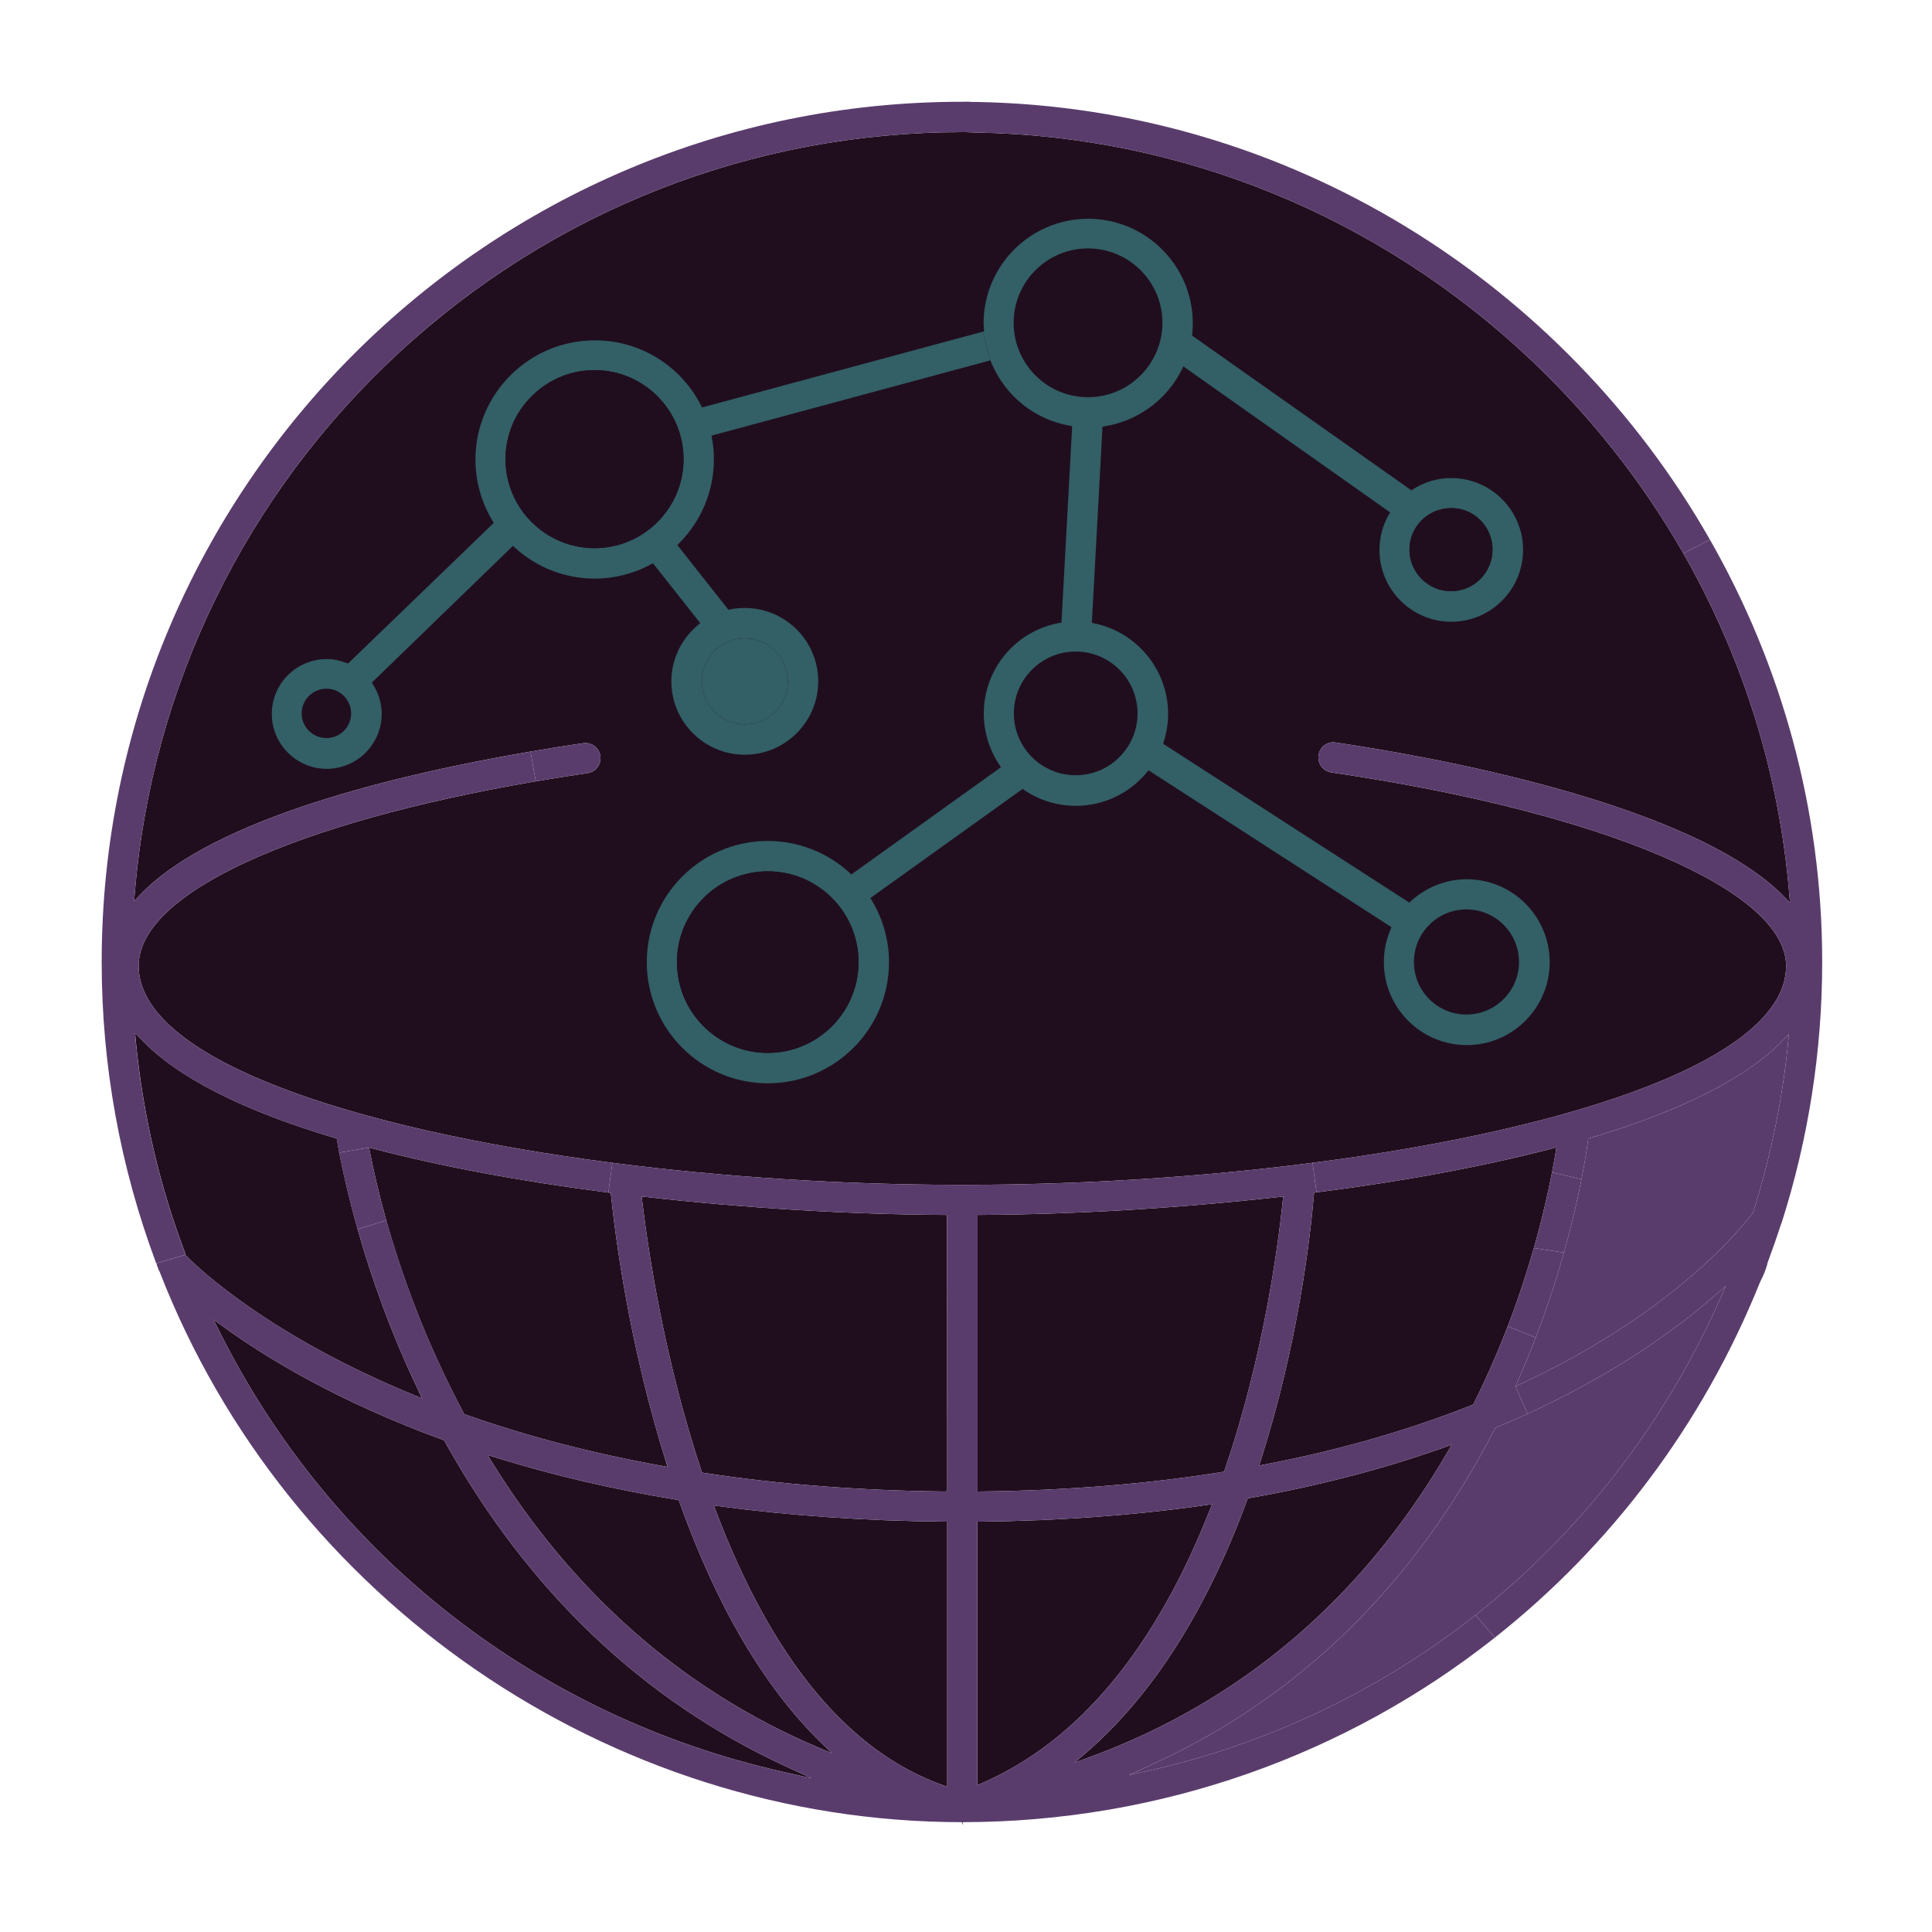<svg width="152" height="152" viewBox="0 0 152 152" fill="none" xmlns="http://www.w3.org/2000/svg">
<g filter="url(#filter0_d_3153_2203)">
<path d="M104.734 60.769C126.141 63.909 140.524 70.03 140.524 75.999C140.524 83.246 123.968 88.816 103.264 91.484C94.506 92.611 85.022 93.218 75.72 93.218C66.419 93.218 56.926 92.611 48.177 91.484C27.465 88.808 10.909 83.238 10.909 75.991C10.909 70.317 23.03 64.748 42.152 61.472C43.478 61.248 44.837 61.032 46.235 60.824C46.882 60.728 47.33 60.121 47.234 59.474C47.146 58.883 46.643 58.451 46.027 58.459C45.979 58.459 45.939 58.459 45.9 58.467C44.621 58.651 43.223 58.875 41.736 59.13C31.333 60.912 16.75 64.38 11.012 70.413L10.549 70.909L10.605 70.229C11.955 53.984 19.323 38.906 31.365 27.767C43.478 16.564 59.212 10.396 75.68 10.396H75.944C76.024 10.396 76.104 10.396 76.184 10.404C76.256 10.404 76.328 10.412 76.4 10.412L76.815 10.428C93.004 10.699 108.466 17.028 120.372 28.247C125.182 32.785 129.233 37.939 132.438 43.541C137.12 51.731 139.989 60.856 140.772 70.357L140.828 71.02L140.364 70.541C132.973 62.998 111.494 59.354 105.086 58.419C104.774 58.363 104.463 58.443 104.207 58.627C103.951 58.819 103.783 59.098 103.735 59.418C103.64 60.073 104.095 60.673 104.734 60.769Z" fill="#200E1E"/>
<path d="M122.45 90.27L122.394 90.637C122.314 91.109 122.218 91.652 122.106 92.236C121.786 93.858 121.331 95.887 120.676 98.189C120.132 100.082 119.461 102.16 118.622 104.349C117.863 106.299 116.984 108.337 115.953 110.414L115.913 110.494L115.825 110.534C110.807 112.532 105.294 114.114 99.453 115.224L99.061 115.304L99.181 114.921C102.129 105.732 103.096 97.254 103.368 94.025L103.384 93.834L103.576 93.81C110.512 92.923 116.736 91.764 122.09 90.366L122.45 90.27Z" fill="#200E1E"/>
<path d="M114.219 113.658L113.891 114.226C107.179 125.748 97.719 133.818 85.772 138.229L84.542 138.677L85.533 137.822C90.711 133.315 94.946 126.651 98.118 118.013L98.166 117.885L98.302 117.861C103.703 116.91 108.849 115.568 113.604 113.882L114.219 113.658Z" fill="#200E1E"/>
<path d="M95.361 118.341L95.21 118.724C90.879 129.743 84.83 137.007 77.231 140.299L76.895 140.443V119.715H77.135C83.383 119.651 89.384 119.204 94.954 118.405L95.361 118.341Z" fill="#200E1E"/>
<path d="M100.659 94.169L100.955 94.137L100.923 94.433C100.579 97.805 99.445 106.619 96.352 115.648L96.304 115.792L96.16 115.808C90.248 116.759 83.847 117.27 77.151 117.342H76.911V95.584H77.151C84.686 95.544 92.812 95.048 100.659 94.169Z" fill="#200E1E"/>
<path d="M74.522 119.715V140.571L74.202 140.459C66.747 137.814 60.73 130.534 56.303 118.82L56.159 118.445L56.559 118.501C62.168 119.252 68.129 119.659 74.282 119.715H74.522Z" fill="#200E1E"/>
<path d="M74.506 95.584L74.522 117.326L74.274 117.342C67.634 117.27 61.281 116.783 55.376 115.88L55.233 115.856L55.185 115.72C52.316 107.09 51.029 98.684 50.518 94.441L50.486 94.137L50.782 94.169C58.612 95.048 66.731 95.544 74.266 95.584H74.506Z" fill="#200E1E"/>
<path d="M53.474 118.221C56.391 126.379 60.115 132.716 64.549 137.055L65.46 137.942L64.286 137.446C53.746 132.956 45.14 125.413 38.7 115.025L38.364 114.473L38.98 114.665C43.51 116.072 48.313 117.198 53.267 117.997L53.403 118.021L53.474 118.221Z" fill="#200E1E"/>
<path d="M52.404 115.033L52.516 115.408L52.132 115.336C46.635 114.353 41.417 112.987 36.606 111.285L36.518 111.253L36.478 111.165C33.45 105.508 31.556 100.146 30.39 96.015C29.782 93.85 29.375 92.02 29.111 90.661L29.031 90.286L29.407 90.382C34.745 91.78 40.961 92.939 47.865 93.826L48.049 93.85L48.073 94.041C48.408 97.285 49.511 105.835 52.404 115.033Z" fill="#200E1E"/>
<path d="M61.657 139.412C42.296 135.065 26.123 122.44 17.277 104.773L16.798 103.814L17.589 104.389C20.889 106.778 26.554 110.262 34.856 113.283L34.944 113.315L34.984 113.395C41.529 125.165 50.558 133.763 61.809 138.965L63.854 139.908L61.657 139.412Z" fill="#200E1E"/>
<path d="M32.939 109.455L33.21 110.015L32.635 109.783C21.224 105.108 15.647 99.811 14.648 98.796L14.576 98.724V98.636C14.576 98.636 14.576 98.62 14.576 98.612C12.555 93.29 11.252 87.697 10.693 81.984L10.629 81.288L11.1 81.768C13.945 84.756 19.083 87.369 26.354 89.535L26.498 89.583L26.522 89.726C26.57 90.006 26.626 90.326 26.69 90.685C26.97 92.124 27.425 94.201 28.136 96.71C29.143 100.274 30.669 104.717 32.947 109.455H32.939Z" fill="#200E1E"/>
<path d="M140.676 82.04C140.236 86.514 139.31 91.005 137.919 95.4L137.879 95.472C136.081 97.773 130.712 103.678 119.805 108.808L119.221 109.08L119.485 108.488C119.972 107.378 120.42 106.291 120.827 105.228C121.746 102.839 122.473 100.578 123.041 98.548C123.68 96.295 124.119 94.329 124.423 92.779C124.695 91.389 124.855 90.342 124.934 89.734L124.958 89.583L125.11 89.535C132.326 87.377 137.424 84.796 140.26 81.856L140.74 81.36L140.676 82.04Z" fill="#5A3C6C"/>
<path d="M122.106 92.235L124.423 92.779C124.119 94.329 123.68 96.295 123.041 98.548L120.676 98.188C121.331 95.887 121.786 93.857 122.106 92.235Z" fill="#5A3C6C"/>
<path d="M120.676 98.189L123.041 98.548C122.474 100.578 121.746 102.839 120.827 105.228L118.622 104.349C119.461 102.16 120.132 100.082 120.676 98.189Z" fill="#5A3C6C"/>
<path d="M137.919 95.4C139.31 91.005 140.237 86.514 140.676 82.039L140.74 81.36L140.261 81.856C137.424 84.796 132.326 87.377 125.11 89.534L124.959 89.582L124.935 89.734C124.855 90.342 124.695 91.388 124.423 92.779L122.106 92.235C122.218 91.652 122.314 91.109 122.394 90.637L122.45 90.27L122.09 90.365C116.736 91.764 110.512 92.922 103.576 93.809L103.264 91.484C123.968 88.815 140.524 83.246 140.524 75.999C140.524 70.029 126.141 63.909 104.734 60.768C104.095 60.672 103.64 60.073 103.736 59.418C103.784 59.098 103.951 58.819 104.207 58.627C104.463 58.443 104.774 58.363 105.086 58.419C111.494 59.354 132.973 62.998 140.365 70.541L140.828 71.02L140.772 70.357C139.989 60.856 137.12 51.731 132.438 43.541L134.531 42.462C140.149 52.306 143.361 63.653 143.361 75.687C143.361 82.679 142.282 89.582 140.165 96.223C140.149 96.247 140.141 96.271 140.125 96.303C139.813 97.269 139.462 98.268 139.062 99.355L139.03 99.499C138.91 99.93 138.734 100.362 138.471 100.873C133.932 112.148 126.669 121.681 117.607 128.84L116.089 127.066C124.287 120.602 130.912 112.124 135.346 102.16L135.786 101.169L134.971 101.88C130.912 105.428 125.838 108.632 120.188 111.229L119.221 109.08L119.805 108.808C130.712 103.678 136.082 97.773 137.879 95.472L137.919 95.4Z" fill="#5A3C6C"/>
<path d="M135.786 101.169L135.346 102.16C130.912 112.124 124.287 120.602 116.089 127.066C108.85 132.78 100.387 136.919 91.118 139.14L88.809 139.66L90.871 138.709C102.345 133.411 111.343 124.557 117.607 112.412L117.647 112.34L117.727 112.3C118.558 111.956 119.373 111.597 120.188 111.229C125.838 108.632 130.912 105.428 134.971 101.88L135.786 101.169Z" fill="#5A3C6C"/>
<path d="M47.234 59.474C47.33 60.121 46.882 60.728 46.235 60.824C44.837 61.032 43.478 61.248 42.152 61.471L41.736 59.13C43.223 58.875 44.621 58.651 45.899 58.467C45.939 58.459 45.979 58.459 46.027 58.459C46.643 58.451 47.146 58.883 47.234 59.474Z" fill="#5A3C6C"/>
<path d="M113.604 113.882C108.849 115.568 103.703 116.91 98.302 117.861L98.166 117.885L98.118 118.013C94.946 126.651 90.711 133.315 85.533 137.822L84.542 138.677L85.772 138.229C97.719 133.819 107.179 125.748 113.891 114.226L114.219 113.658L113.604 113.882ZM95.361 118.341L94.954 118.405C89.384 119.204 83.383 119.651 77.135 119.715H76.895V140.443L77.231 140.299C84.83 137.007 90.879 129.743 95.209 118.724L95.361 118.341ZM76.911 117.342H77.151C83.847 117.27 90.247 116.759 96.16 115.808L96.304 115.792L96.352 115.648C99.444 106.619 100.579 97.805 100.923 94.433L100.955 94.137L100.659 94.169C92.812 95.048 84.686 95.544 77.151 95.584H76.911V117.342ZM74.282 119.715C68.129 119.659 62.168 119.252 56.559 118.501L56.159 118.445L56.303 118.82C60.73 130.534 66.747 137.814 74.202 140.459L74.522 140.571V119.715H74.282ZM74.266 95.584C66.731 95.544 58.612 95.048 50.782 94.169L50.486 94.137L50.518 94.441C51.029 98.684 52.316 107.09 55.184 115.72L55.232 115.856L55.376 115.88C61.281 116.783 67.634 117.27 74.274 117.342L74.522 117.326L74.506 95.584H74.266ZM52.404 115.033C49.511 105.835 48.408 97.285 48.073 94.041L48.049 93.85L47.865 93.826L48.177 91.484C56.926 92.611 66.419 93.218 75.72 93.218C85.021 93.218 94.506 92.611 103.264 91.484L103.576 93.81L103.384 93.834L103.368 94.025C103.096 97.254 102.129 105.732 99.181 114.921L99.061 115.304L99.452 115.224C105.294 114.114 110.807 112.532 115.825 110.534L115.913 110.494L115.953 110.414C116.984 108.337 117.863 106.299 118.622 104.349L120.827 105.228C120.42 106.291 119.972 107.378 119.485 108.488L119.221 109.08L120.188 111.229C119.373 111.597 118.558 111.956 117.727 112.3L117.647 112.34L117.607 112.412C111.342 124.557 102.345 133.411 90.871 138.709L88.809 139.66L91.118 139.14C100.387 136.919 108.849 132.78 116.089 127.067L117.607 128.84C105.965 138.054 91.358 143.335 75.76 143.359V143.599L75.68 143.359C47.969 143.351 22.615 125.948 12.555 100.042C12.523 99.978 12.483 99.906 12.443 99.827C12.443 99.819 12.443 99.803 12.443 99.779L12.411 99.707C12.371 99.619 12.339 99.523 12.307 99.395L14.584 98.724L14.656 98.796C15.655 99.811 21.232 105.108 32.643 109.783L33.218 110.015L32.947 109.455C30.669 104.717 29.143 100.274 28.136 96.71L30.398 96.015C31.564 100.146 33.458 105.508 36.486 111.165L36.526 111.253L36.614 111.285C41.425 112.987 46.642 114.353 52.14 115.336L52.524 115.408L52.412 115.033H52.404ZM38.7 115.025C45.14 125.412 53.746 132.956 64.286 137.446L65.46 137.942L64.549 137.055C60.115 132.716 56.391 126.379 53.474 118.221L53.403 118.021L53.267 117.997C48.313 117.198 43.51 116.071 38.98 114.665L38.364 114.473L38.7 115.025ZM61.809 138.965C50.558 133.763 41.529 125.165 34.984 113.395L34.944 113.315L34.856 113.283C26.554 110.262 20.889 106.778 17.589 104.389L16.798 103.814L17.277 104.773C26.123 122.44 42.296 135.065 61.657 139.412L63.854 139.907L61.809 138.965Z" fill="#5A3C6C"/>
<path d="M30.39 96.015L28.128 96.71C27.417 94.201 26.962 92.124 26.682 90.685L29.031 90.286L29.111 90.661C29.375 92.02 29.782 93.85 30.39 96.015Z" fill="#5A3C6C"/>
<path d="M8 75.687C8 38.363 38.364 8.007 75.68 8.007H75.848C76.064 7.991 76.312 8.007 76.511 8.023H76.855C101.49 8.462 123.049 22.302 134.531 42.462L132.438 43.541C129.233 37.939 125.182 32.785 120.372 28.247C108.466 17.028 93.004 10.7 76.815 10.428L76.4 10.412C76.328 10.412 76.256 10.404 76.184 10.404C76.104 10.396 76.024 10.396 75.944 10.396H75.68C59.212 10.396 43.478 16.564 31.364 27.767C19.323 38.906 11.955 53.984 10.605 70.229L10.549 70.909L11.012 70.413C16.75 64.38 31.333 60.912 41.736 59.13L42.152 61.472C23.03 64.748 10.909 70.317 10.909 75.991C10.909 83.238 27.465 88.808 48.177 91.484L47.865 93.826C40.961 92.939 34.745 91.78 29.407 90.382L29.031 90.286L26.682 90.685C26.618 90.326 26.562 90.006 26.514 89.727L26.49 89.583L26.346 89.535C19.075 87.369 13.937 84.756 11.092 81.768L10.621 81.288L10.685 81.984C11.244 87.697 12.547 93.29 14.568 98.612C14.568 98.62 14.568 98.628 14.568 98.628V98.724L12.291 99.395C9.446 91.788 8 83.805 8 75.687Z" fill="#5A3C6C"/>
<path d="M115.402 69.174C118.998 69.174 121.922 72.099 121.922 75.695C121.922 79.291 118.998 82.223 115.402 82.223C111.806 82.223 108.874 79.299 108.874 75.695C108.874 74.808 109.049 73.945 109.401 73.13L109.473 72.946L90.543 60.721L90.359 60.609L90.224 60.768C88.841 62.438 86.811 63.397 84.646 63.397C83.192 63.397 81.785 62.974 80.595 62.167L80.451 62.071L68.481 70.653L68.593 70.845C69.48 72.323 69.943 74.001 69.943 75.695C69.943 80.953 65.668 85.228 60.41 85.228C55.153 85.228 50.886 80.953 50.886 75.695C50.886 70.437 55.161 66.162 60.41 66.162C62.8 66.162 65.085 67.057 66.835 68.663L66.979 68.799L78.749 60.361L78.621 60.169C77.822 58.962 77.399 57.564 77.399 56.142C77.399 52.642 79.892 49.645 83.328 49.014L83.511 48.982L84.342 33.744V33.529L84.143 33.489C81.386 33.001 79.093 31.147 77.998 28.55L77.918 28.351L77.311 26.097L77.43 26.065L77.407 25.858C77.399 25.73 77.383 25.586 77.383 25.442C77.383 20.903 81.074 17.212 85.613 17.212C90.152 17.212 93.843 20.903 93.843 25.442C93.843 25.714 93.827 25.993 93.803 26.265L93.787 26.401L110.911 38.483L111.039 38.578L111.175 38.491C112.062 37.915 113.101 37.612 114.179 37.612C117.296 37.612 119.829 40.145 119.829 43.261C119.829 46.377 117.296 48.918 114.179 48.918C111.063 48.918 108.53 46.377 108.53 43.261C108.53 42.302 108.778 41.343 109.257 40.496L109.369 40.312L93.332 28.99L93.108 28.822L92.98 29.078C91.806 31.443 89.544 33.105 86.931 33.536L86.74 33.56L85.901 48.998L86.108 49.046C89.464 49.741 91.901 52.73 91.901 56.158C91.901 56.893 91.79 57.612 91.566 58.339L91.51 58.515L110.879 71.012L111.015 70.885C112.23 69.782 113.788 69.174 115.402 69.174ZM119.509 75.687C119.509 73.401 117.655 71.548 115.37 71.548C113.085 71.548 111.239 73.401 111.239 75.687C111.239 77.972 113.093 79.818 115.37 79.818C117.647 79.818 119.509 77.964 119.509 75.687ZM117.424 43.237C117.424 42.358 117.08 41.527 116.457 40.912C115.849 40.304 115.042 39.977 114.195 39.977H114.163C112.357 39.977 110.887 41.439 110.887 43.237C110.887 45.035 112.357 46.513 114.163 46.513C115.969 46.513 117.424 45.043 117.424 43.237ZM91.454 25.394C91.454 22.166 88.825 19.545 85.597 19.545C82.369 19.545 79.748 22.166 79.748 25.394C79.748 28.622 82.369 31.251 85.597 31.251C88.825 31.251 91.454 28.622 91.454 25.394ZM89.496 56.126C89.496 53.441 87.315 51.26 84.63 51.26C81.945 51.26 79.764 53.441 79.764 56.126C79.764 58.811 81.945 60.992 84.63 60.992C87.315 60.992 89.496 58.811 89.496 56.126ZM67.546 75.695C67.546 71.755 64.342 68.551 60.403 68.551C56.463 68.551 53.259 71.755 53.259 75.695C53.259 79.634 56.463 82.838 60.403 82.838C64.342 82.838 67.546 79.634 67.546 75.695Z" fill="#335F66"/>
<path d="M116.457 40.912C117.08 41.527 117.424 42.358 117.424 43.237C117.424 45.043 115.961 46.513 114.163 46.513C112.365 46.513 110.887 45.043 110.887 43.237C110.887 41.431 112.357 39.977 114.163 39.977H114.195C115.042 39.977 115.849 40.305 116.457 40.912Z" fill="#200E1E"/>
<path d="M77.311 26.097L77.918 28.351L56.191 34.216L55.984 34.272L56.016 34.487C56.119 35.039 56.167 35.59 56.167 36.125C56.167 38.61 55.2 40.96 53.435 42.734L53.291 42.885L57.31 47.975L57.454 47.944C57.829 47.864 58.205 47.832 58.596 47.832C61.785 47.832 64.374 50.42 64.374 53.601C64.374 56.781 61.785 59.378 58.596 59.378C55.408 59.378 52.819 56.789 52.819 53.601C52.819 51.891 53.586 50.277 54.913 49.174L55.089 49.022L51.373 44.316L51.197 44.412C49.807 45.147 48.321 45.522 46.778 45.522C44.469 45.522 42.248 44.659 40.522 43.101L40.354 42.949L29.255 53.705L29.359 53.873C29.798 54.568 30.03 55.367 30.03 56.166C30.03 58.547 28.088 60.489 25.707 60.489C23.326 60.489 21.384 58.547 21.384 56.166C21.384 53.785 23.326 51.851 25.707 51.851C26.203 51.851 26.706 51.947 27.241 52.154L27.385 52.202L38.708 41.271L38.844 41.144L38.748 40.976C37.869 39.513 37.405 37.843 37.405 36.165C37.405 30.987 41.624 26.776 46.802 26.776C50.326 26.776 53.523 28.734 55.145 31.882L55.233 32.058L77.311 26.097ZM61.984 53.601C61.984 51.739 60.466 50.221 58.596 50.221C56.727 50.221 55.217 51.739 55.217 53.601C55.217 55.463 56.735 56.989 58.596 56.989C60.458 56.989 61.984 55.471 61.984 53.601ZM53.778 36.125C53.778 32.266 50.638 29.118 46.778 29.118C44.909 29.118 43.151 29.853 41.824 31.179C40.498 32.498 39.771 34.256 39.771 36.125C39.771 39.985 42.911 43.125 46.778 43.125C50.646 43.125 53.778 39.985 53.778 36.125ZM27.625 56.126C27.625 55.055 26.754 54.184 25.683 54.184C24.613 54.184 23.733 55.055 23.733 56.126C23.733 57.197 24.605 58.068 25.683 58.068C26.762 58.068 27.625 57.197 27.625 56.126Z" fill="#335F66"/>
<path d="M61.984 53.601C61.984 51.739 60.466 50.221 58.596 50.221C56.727 50.221 55.217 51.739 55.217 53.601C55.217 55.463 56.735 56.989 58.596 56.989C60.458 56.989 61.984 55.471 61.984 53.601Z" fill="#335F66"/>
<path d="M60.402 82.838C64.348 82.838 67.546 79.64 67.546 75.695C67.546 71.75 64.348 68.551 60.402 68.551C56.457 68.551 53.259 71.75 53.259 75.695C53.259 79.64 56.457 82.838 60.402 82.838Z" fill="#200E1E"/>
<path d="M46.779 29.118C50.638 29.118 53.778 32.266 53.778 36.125C53.778 39.985 50.638 43.125 46.779 43.125C42.919 43.125 39.771 39.985 39.771 36.125C39.771 34.256 40.498 32.498 41.824 31.179C43.151 29.853 44.909 29.118 46.779 29.118Z" fill="#200E1E"/>
</g>
<defs>
<filter id="filter0_d_3153_2203" x="0" y="0" width="151.361" height="151.599" filterUnits="userSpaceOnUse" color-interpolation-filters="sRGB">
<feFlood flood-opacity="0" result="BackgroundImageFix"/>
<feColorMatrix in="SourceAlpha" type="matrix" values="0 0 0 0 0 0 0 0 0 0 0 0 0 0 0 0 0 0 127 0" result="hardAlpha"/>
<feOffset/>
<feGaussianBlur stdDeviation="4"/>
<feComposite in2="hardAlpha" operator="out"/>
<feColorMatrix type="matrix" values="0 0 0 0 0.737 0 0 0 0 0.322 0 0 0 0 0.678 0 0 0 0.28 0"/>
<feBlend mode="normal" in2="BackgroundImageFix" result="effect1_dropShadow_3153_2203"/>
<feBlend mode="normal" in="SourceGraphic" in2="effect1_dropShadow_3153_2203" result="shape"/>
</filter>
</defs>
</svg>
